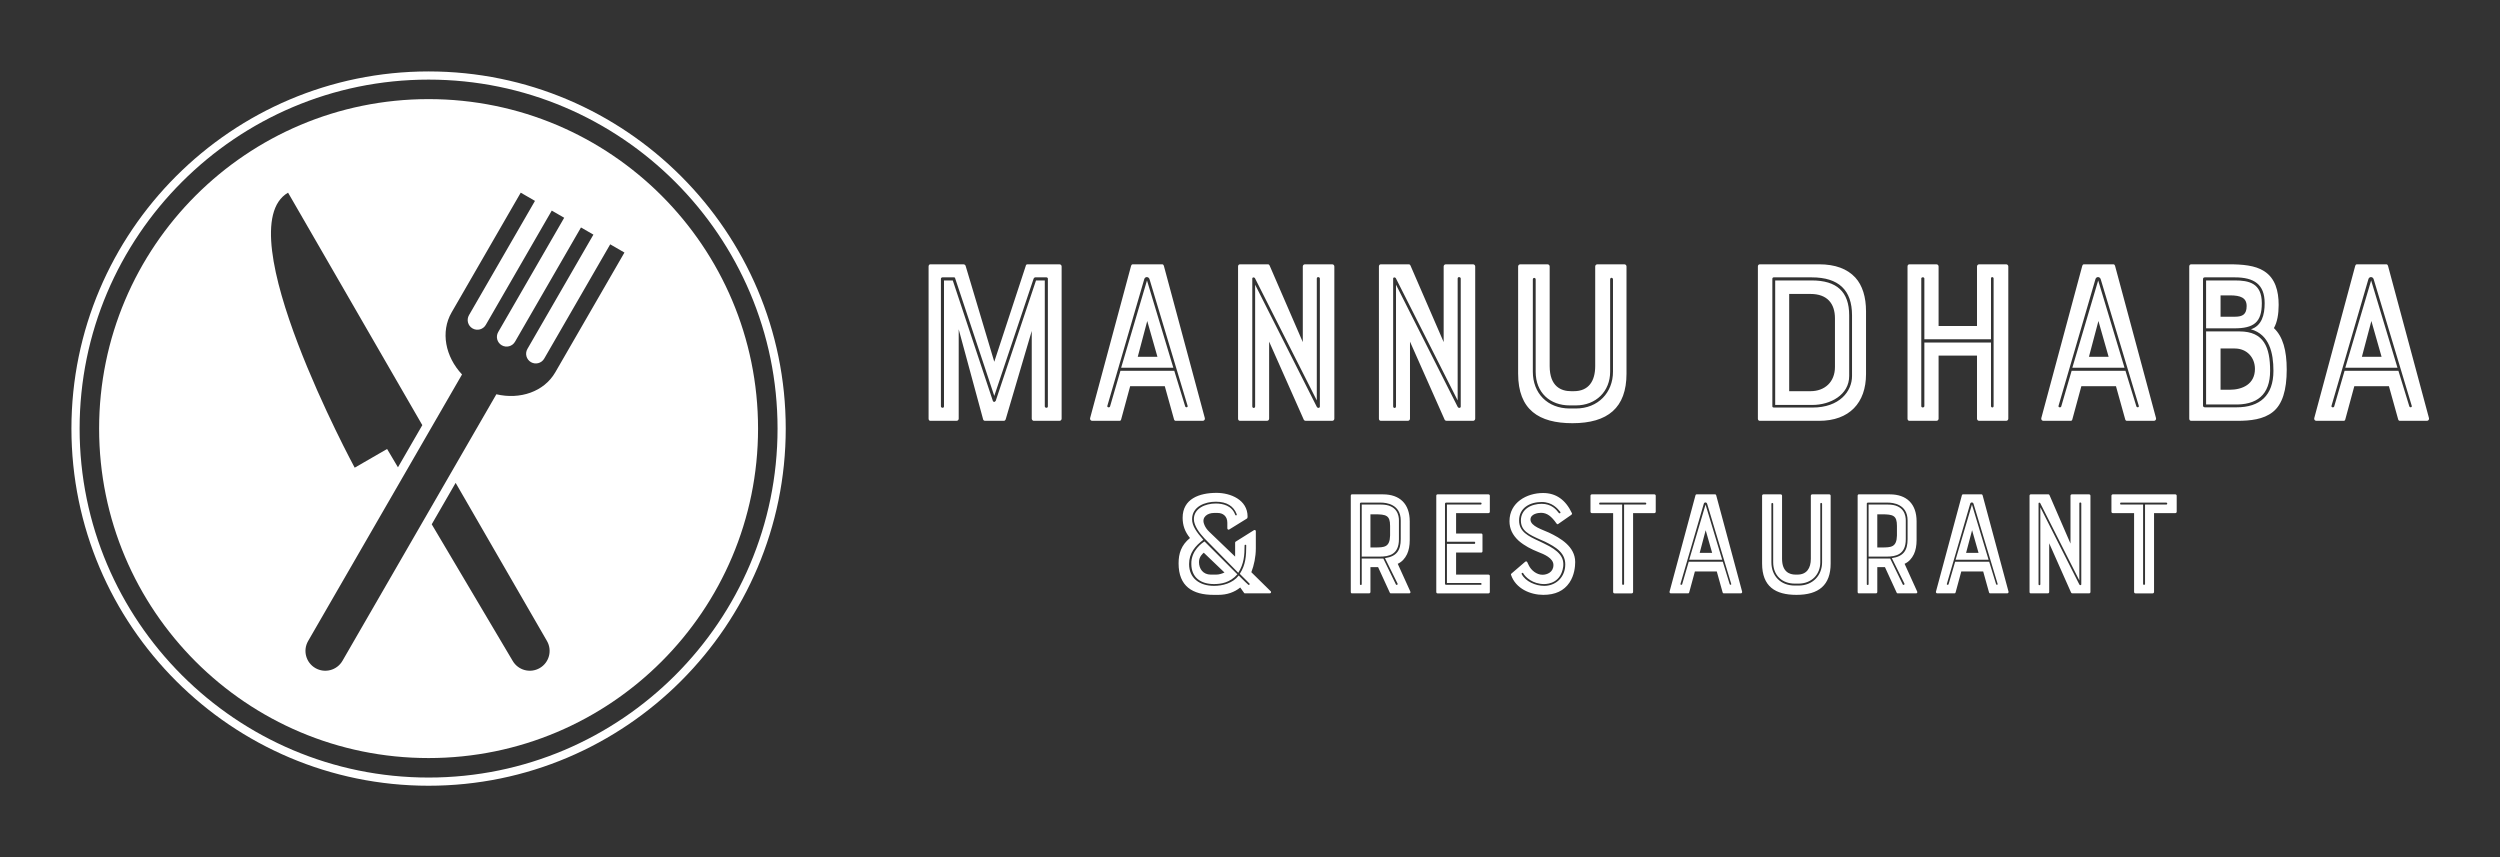 
        <svg xmlns="http://www.w3.org/2000/svg" xmlns:xlink="http://www.w3.org/1999/xlink" version="1.1" width="3181.818" height="1090.909" viewBox="0 0 3181.818 1090.909">
			
			<rect x="0" y="0" width="3181.818" height="1090.909" fill="#333333" stroke="none"/>
			
			<g transform="scale(9.091) translate(10, 10)">
				<defs id="SvgjsDefs7486"/><g id="SvgjsG7487" transform="matrix(1.146,0,0,1.146,-4.434,-4.434)" fill="#fff"><g xmlns="http://www.w3.org/2000/svg"><g><g><path d="M47.5,7.251C25.271,7.251,7.251,25.271,7.251,47.5S25.271,87.749,47.5,87.749S87.749,69.729,87.749,47.5     S69.729,7.251,47.5,7.251z M30.334,18.68l16.4,28.4l-2.975,5.151l-1.327-2.239l-3.959,2.286     C38.474,52.278,22.693,23.091,30.334,18.68z M61.076,76.757c-1.158,0.669-2.639,0.271-3.307-0.886l-9.885-16.679l2.922-5.06     l11.155,19.316C62.631,74.606,62.234,76.089,61.076,76.757z M62.979,40.625c-1.371,2.374-4.304,3.362-7.199,2.684l-18.8,32.563     c-0.669,1.157-2.149,1.555-3.308,0.887c-1.158-0.669-1.555-2.15-0.887-3.308l18.801-32.563c-2.036-2.167-2.646-5.202-1.275-7.576     l8.447-14.632l1.739,1.005l-8.062,13.961c-0.326,0.567-0.133,1.292,0.435,1.619s1.291,0.132,1.618-0.433l8.061-13.963     l1.518,0.876l-8.061,13.962c-0.328,0.566-0.135,1.29,0.433,1.618c0.567,0.327,1.292,0.132,1.618-0.434l8.061-13.962l1.518,0.876     l-8.061,13.962c-0.328,0.565-0.134,1.291,0.434,1.618c0.565,0.326,1.291,0.132,1.617-0.434l8.062-13.962l1.739,1.004     L62.979,40.625z"/></g></g><g><g><path d="M47.5,91.131c-24.059,0-43.631-19.572-43.631-43.631S23.441,3.869,47.5,3.869S91.131,23.441,91.131,47.5     S71.559,91.131,47.5,91.131z M47.5,4.869C23.994,4.869,4.869,23.993,4.869,47.5S23.994,90.131,47.5,90.131     S90.131,71.007,90.131,47.5S71.006,4.869,47.5,4.869z"/></g></g></g></g><g id="SvgjsG7488" transform="matrix(0.83,0,0,0.83,116.216,15.715)" fill="#fff"><path d="M26.64 13.6 c0.2 0 0.36 0.16 0.36 0.36 l0 25.68 c0 0.2 -0.16 0.36 -0.36 0.36 l-4.36 0 c-0.12 0 -0.32 -0.16 -0.32 -0.36 l0 -14.8 l-4.4 14.92 c-0.08 0.16 -0.16 0.24 -0.32 0.24 l-3.16 0 c-0.12 0 -0.28 -0.08 -0.32 -0.24 l-4.12 -15.2 l0 15.08 c0 0.2 -0.16 0.36 -0.36 0.36 l-4.44 0 c-0.16 0 -0.28 -0.16 -0.28 -0.36 l0 -25.68 c0 -0.2 0.12 -0.36 0.28 -0.36 l5.6 0 c0.16 0 0.32 0.12 0.36 0.24 l4.84 16.2 l5.32 -16.2 c0 -0.12 0.12 -0.24 0.28 -0.24 l5.4 0 z M24.16 37.56 c0 0.28 0.52 0.36 0.52 0 l0 -21.56 c0 -0.08 -0.12 -0.2 -0.24 -0.2 l-1.88 0 c-0.16 0 -0.2 0.12 -0.28 0.2 l-6.64 19.8 l-6.6 -19.84 c0 -0.12 -0.08 -0.16 -0.2 -0.16 l-1.96 0 c-0.12 0 -0.24 0.12 -0.24 0.24 l0 21.52 c0 0.28 0.52 0.36 0.52 0 l0 -21.24 l1.48 0 l6.76 20.32 c0.16 0.28 0.28 0.2 0.48 0 l6.8 -20.32 l1.48 0 l0 21.24 z M38.72 13.84 c0.04 -0.12 0.12 -0.24 0.28 -0.24 l4.96 0 c0.16 0 0.24 0.12 0.28 0.24 l6.92 25.72 c0.04 0.24 -0.12 0.44 -0.36 0.44 l-4.56 0 c-0.12 0 -0.24 -0.08 -0.28 -0.24 l-1.56 -5.6 l-5.84 0 l-1.52 5.6 c-0.04 0.16 -0.12 0.24 -0.28 0.24 l-4.6 0 c-0.24 0 -0.4 -0.2 -0.36 -0.44 z M39.84 29.2 l3.32 0 l-1.72 -6.04 z M46 31.56 l1.84 6 c0.08 0.24 0.52 0.2 0.4 -0.12 l-6.4 -21.28 c-0.12 -0.52 -0.8 -0.56 -0.92 0 l-6.2 21.28 c-0.12 0.28 0.32 0.4 0.44 0.16 l1.76 -6.04 l9.08 0 z M37.04 31.04 l4.36 -14.72 l4.44 14.72 l-8.8 0 z M67.68 13.96 c0 -0.2 0.16 -0.36 0.36 -0.36 l4.6 0 c0.2 0 0.36 0.16 0.36 0.36 l0 25.68 c0 0.2 -0.16 0.36 -0.36 0.36 l-4.44 0 c-0.16 0 -0.32 -0.08 -0.36 -0.2 l-5.84 -13.16 l0 13 c0 0.2 -0.16 0.36 -0.36 0.36 l-4.56 0 c-0.2 0 -0.32 -0.16 -0.32 -0.36 l0 -25.68 c0 -0.2 0.12 -0.36 0.32 -0.36 l4.72 0 c0.16 0 0.24 0.12 0.28 0.2 l5.6 12.92 l0 -12.76 z M70.56 37.6 l0 -21.6 c0 -0.28 -0.52 -0.36 -0.52 0 l0 20.56 l-10.44 -20.64 c-0.12 -0.16 -0.44 -0.16 -0.44 0.08 l0 21.56 c0 0.36 0.48 0.36 0.48 0 l0 -20.52 l10.4 20.6 c0.16 0.28 0.52 0.2 0.52 -0.04 z M91.44 13.96 c0 -0.2 0.16 -0.36 0.36 -0.36 l4.6 0 c0.2 0 0.36 0.16 0.36 0.36 l0 25.68 c0 0.2 -0.16 0.36 -0.36 0.36 l-4.44 0 c-0.16 0 -0.32 -0.08 -0.36 -0.2 l-5.84 -13.16 l0 13 c0 0.2 -0.16 0.36 -0.36 0.36 l-4.56 0 c-0.2 0 -0.32 -0.16 -0.32 -0.36 l0 -25.68 c0 -0.2 0.12 -0.36 0.32 -0.36 l4.72 0 c0.16 0 0.24 0.12 0.28 0.2 l5.6 12.92 l0 -12.76 z M94.32 37.6 l0 -21.6 c0 -0.28 -0.52 -0.36 -0.52 0 l0 20.56 l-10.44 -20.64 c-0.12 -0.16 -0.44 -0.16 -0.44 0.08 l0 21.56 c0 0.36 0.48 0.36 0.48 0 l0 -20.52 l10.4 20.6 c0.16 0.28 0.52 0.2 0.52 -0.04 z M117 30.76 l0 -16.8 c0 -0.2 0.16 -0.36 0.36 -0.36 l4.56 0 c0.2 0 0.36 0.16 0.36 0.36 l0 18.08 c0 5.76 -3.16 8.36 -9.12 8.36 c-5.64 0 -9.16 -2.24 -9.16 -8.36 l0 -18.08 c0 -0.2 0.16 -0.36 0.36 -0.36 l4.6 0 c0.2 0 0.36 0.16 0.36 0.36 l0 16.8 c0 3.48 1.96 4.24 3.6 4.24 l0.48 0 c2.48 0 3.6 -1.68 3.6 -4.24 z M106.48 16.16 l0 15.56 c0 3.6 2.44 6.2 6.24 6.2 l1 0 c3.8 0 6.28 -2.72 6.28 -6.2 l0 -15.56 c0 -0.36 -0.48 -0.4 -0.48 0 l0 15.56 c0 3.28 -2.36 5.68 -5.8 5.68 l-1 0 c-3.36 0 -5.76 -2.16 -5.76 -5.68 l0 -15.56 c0 -0.36 -0.48 -0.36 -0.48 0 z M154.76 13.6 c2.72 0 4.76 0.76 6.12 2.24 c1.2 1.32 1.8 3.28 1.8 5.68 l0 10.6 c0 4.84 -2.8 7.88 -7.92 7.88 l-10 0 c-0.2 0 -0.32 -0.16 -0.32 -0.36 l0 -25.68 c0 -0.2 0.12 -0.36 0.32 -0.36 l10 0 z M157.44 30.92 l0 -8.2 c0 -2.52 -1.32 -4.12 -4.12 -4.12 l-3.6 0 l0 16.4 l3.6 0 c2.4 0 4.12 -1.56 4.12 -4.08 z M146.88 16.04 l0 21.52 c0 0.16 0.16 0.2 0.24 0.2 l6.52 0 c4.6 0 6.68 -2.76 6.68 -5.32 l0 -10.24 c0 -4.24 -2.24 -6.4 -6.8 -6.4 l-6.4 0 c-0.08 0 -0.24 0.04 -0.24 0.24 z M159.84 22.2 l0 10.24 c0 3.2 -3.2 4.88 -6.2 4.88 l-6.28 0 l0 -21 l6.16 0 c4.2 0 6.32 1.88 6.32 5.88 z M181.4 24 l0 -10.04 c0 -0.2 0.16 -0.36 0.36 -0.36 l4.56 0 c0.2 0 0.36 0.16 0.36 0.36 l0 25.68 c0 0.2 -0.16 0.36 -0.36 0.36 l-4.56 0 c-0.2 0 -0.36 -0.16 -0.36 -0.36 l0 -10.64 l-6.48 0 l0 10.64 c0 0.2 -0.16 0.36 -0.36 0.36 l-4.56 0 c-0.2 0 -0.32 -0.16 -0.32 -0.36 l0 -25.68 c0 -0.2 0.12 -0.36 0.32 -0.36 l4.56 0 c0.2 0 0.36 0.16 0.36 0.36 l0 10.04 l6.48 0 z M172 37.52 c0 0.32 0.52 0.28 0.52 0 l0 -10.72 l11.24 0 l0 10.72 c0 0.28 0.44 0.32 0.44 0 l0 -21.52 c0 -0.28 -0.44 -0.36 -0.44 0 l0 10.24 l-11.24 0 l0 -10.24 c0 -0.28 -0.52 -0.28 -0.52 0 l0 21.52 z M199.16 13.84 c0.04 -0.12 0.12 -0.24 0.28 -0.24 l4.96 0 c0.16 0 0.24 0.12 0.28 0.24 l6.92 25.72 c0.04 0.24 -0.12 0.44 -0.36 0.44 l-4.56 0 c-0.12 0 -0.24 -0.08 -0.28 -0.24 l-1.56 -5.6 l-5.84 0 l-1.52 5.6 c-0.04 0.16 -0.12 0.24 -0.28 0.24 l-4.6 0 c-0.24 0 -0.4 -0.2 -0.36 -0.44 z M200.28 29.2 l3.32 0 l-1.72 -6.04 z M206.44 31.56 l1.84 6 c0.08 0.24 0.52 0.2 0.4 -0.12 l-6.4 -21.28 c-0.12 -0.52 -0.8 -0.56 -0.92 0 l-6.2 21.28 c-0.12 0.28 0.32 0.4 0.44 0.16 l1.76 -6.04 l9.08 0 z M197.48 31.04 l4.36 -14.72 l4.44 14.72 l-8.8 0 z M232.28 20.44 c0 1.56 -0.24 2.92 -0.8 3.92 c1.52 1.44 2.16 3.76 2.16 7 c0 3.44 -0.72 5.88 -2.36 7.16 c-1.56 1.24 -3.76 1.48 -5.96 1.48 l-7.8 0 c-0.2 0 -0.32 -0.16 -0.32 -0.36 l0 -25.68 c0 -0.2 0.12 -0.36 0.32 -0.36 l6.4 0 c2.16 0 4.4 0.16 5.92 1.16 c1.88 1.2 2.44 3.36 2.44 5.68 z M222.48 18.84 l0 3.6 l2.44 0 c1.28 0 1.96 -0.4 1.96 -1.8 s-1.04 -1.8 -2.8 -1.8 l-1.6 0 z M224 34.76 c2.2 0 4.28 -0.96 4.28 -3.52 c0 -1.92 -1.36 -3.44 -3.4 -3.44 l-2.4 0 l0 6.96 l1.52 0 z M219.52 16.12 l0 21.32 c0 0.2 0.16 0.28 0.32 0.28 l5.36 0 c3.88 0 6.2 -1.96 6.2 -6.16 c0 -3 -0.68 -6.12 -3.8 -7 c1.84 -0.6 2.32 -2.44 2.32 -4.4 c0 -3.2 -1.8 -4.36 -5.04 -4.36 l-5.04 0 c-0.24 0 -0.32 0.12 -0.32 0.32 z M224.6 37.24 l-4.56 0 l0 -12.32 l5.64 0 c4.12 0 5.16 2.68 5.16 6.64 c0 4.04 -2.2 5.84 -6.24 5.68 z M229.44 20.16 c0 3.24 -1.36 4.24 -4.64 4.24 l-4.76 0 l0 -8.08 l4.84 0 c2.36 0 4.56 0.44 4.56 3.84 z M245.2 13.84 c0.04 -0.12 0.12 -0.24 0.28 -0.24 l4.96 0 c0.16 0 0.24 0.12 0.28 0.24 l6.92 25.72 c0.04 0.24 -0.12 0.44 -0.36 0.44 l-4.56 0 c-0.12 0 -0.24 -0.08 -0.28 -0.24 l-1.56 -5.6 l-5.84 0 l-1.52 5.6 c-0.04 0.16 -0.12 0.24 -0.28 0.24 l-4.6 0 c-0.24 0 -0.4 -0.2 -0.36 -0.44 z M246.32 29.2 l3.32 0 l-1.72 -6.04 z M252.48 31.56 l1.84 6 c0.08 0.24 0.52 0.2 0.4 -0.12 l-6.4 -21.28 c-0.12 -0.52 -0.8 -0.56 -0.92 0 l-6.2 21.28 c-0.12 0.28 0.32 0.4 0.44 0.16 l1.76 -6.04 l9.08 0 z M243.52 31.04 l4.36 -14.72 l4.44 14.72 l-8.8 0 z"/></g><g id="SvgjsG7489" transform="matrix(1.05,0,0,1.05,153.131,52.07)" fill="#fff"><path d="M11.48 17.18 l2.56 2.52 c0.14 0.1 0.06 0.3 -0.1 0.3 l-3.3 0 c-0.06 0 -0.1 0 -0.14 -0.08 l-0.5 -0.7 c-0.78 0.64 -1.78 0.98 -2.92 0.98 l-0.64 0 c-2.8 0 -4.66 -1.14 -4.66 -4.2 c0 -1.3 0.34 -2.42 1.52 -3.38 c-0.7 -0.86 -0.98 -1.72 -0.98 -2.7 c0 -2.52 2.22 -3.32 4.52 -3.32 c1.86 0 4.14 0.92 4.14 3.16 c0 0.16 -0.04 0.24 -0.08 0.26 l-2.36 1.46 c-0.12 0.08 -0.26 0 -0.26 -0.16 l0 -0.74 c0 -0.88 -0.6 -1.3 -1.28 -1.3 l-0.52 0 c-0.8 0 -1.66 0.52 -1.3 1.48 c0.12 0.36 0.36 0.72 0.72 1.06 l3.42 3.28 l0 -1.84 c0 -0.08 0.02 -0.14 0.08 -0.16 l2.42 -1.52 c0.12 -0.08 0.26 0 0.26 0.12 l0 2.3 c0 1.12 -0.24 2.26 -0.6 3.18 z M6.78 17.5 c0.4 0 0.76 -0.12 1.12 -0.28 l-2.76 -2.64 c-0.12 0.1 -0.64 0.52 -0.64 1.24 c0 0.9 0.54 1.68 1.58 1.68 l0.7 0 z M11.22 18.82 c0.06 0 0.06 -0.1 0 -0.14 c0 -0.02 -0.52 -0.52 -1.28 -1.28 c0.8 -1.22 0.86 -2.42 0.86 -3.78 c0 -0.14 -0.22 -0.14 -0.22 0 c0 1.28 -0.08 2.44 -0.84 3.64 l-4.52 -4.6 c-0.62 -0.66 -1.4 -1.66 -1.4 -2.56 c0 -1.4 1.48 -2.08 2.92 -2.08 c0.96 0 2.14 0.28 2.58 1.48 c0.08 0.2 0.28 0.1 0.2 -0.08 c-0.4 -1.04 -1.3 -1.64 -2.78 -1.64 c-1.4 0 -3.16 0.62 -3.16 2.34 c0 0.9 0.62 1.74 1.5 2.74 c-1.08 0.82 -1.9 1.76 -1.9 3.24 c0 1.88 1.4 2.9 3.32 2.9 c1.14 0 2.5 -0.34 3.3 -1.38 c0.72 0.74 1.24 1.2 1.24 1.2 c0.04 0.04 0.08 0.06 0.1 0.06 c0.06 0 0.08 -0.02 0.08 -0.06 z M5.24 13.08 l4.38 4.38 c-1 1.14 -2.22 1.3 -3.12 1.3 c-1.76 0 -3 -0.86 -3.02 -2.66 c-0.06 -1.84 1.52 -2.88 1.76 -3.02 z M32.24 14.78 c-0.28 0.58 -0.68 1.02 -1.24 1.28 l1.68 3.7 c0.06 0.12 -0.02 0.24 -0.14 0.24 l-2.46 0 c-0.08 0 -0.12 -0.04 -0.14 -0.1 l-1.56 -3.4 l-1.02 0 l0 3.32 c0 0.1 -0.08 0.18 -0.18 0.18 l-2.3 0 c-0.08 0 -0.14 -0.08 -0.14 -0.18 l0 -12.84 c0 -0.1 0.06 -0.18 0.14 -0.18 l4.16 0 c2.22 0 3.56 1.26 3.56 3.6 l0 2.52 c0 0.7 -0.12 1.36 -0.36 1.86 z M29.98 12.3 l0 -1.3 c0 -1.4 -0.52 -1.54 -2.04 -1.54 l-0.58 0 l0 4.42 l0.58 0 c1.26 0 2 -0.02 2.04 -1.58 z M26.2 18.78 l0 -3.42 l2.88 0 l1.68 3.46 c0.04 0.1 0.28 0.06 0.22 -0.12 l-1.68 -3.4 c1.56 -0.22 2.1 -1.04 2.1 -2.52 l0 -2.5 c0 -2.2 -2 -2.38 -2.62 -2.38 l-2.7 0 c-0.04 0 -0.12 0.06 -0.12 0.12 l0 10.76 c0 0.14 0.24 0.14 0.24 0 z M31.16 10.28 l0 2.5 c0 2.04 -1.3 2.32 -2.56 2.32 l-2.4 0 l0 -6.94 l2.58 0 c2.16 0 2.38 1.46 2.38 2.12 z M36.3 20 c-0.1 0 -0.16 -0.08 -0.16 -0.18 l0 -12.84 c0 -0.1 0.06 -0.18 0.16 -0.18 l6.8 0 c0.1 0 0.18 0.08 0.18 0.18 l0 2.14 c0 0.1 -0.08 0.18 -0.18 0.18 l-4.32 0 l0 2.72 l3.36 0 c0.1 0 0.16 0.08 0.16 0.18 l0 2.18 c0 0.1 -0.06 0.18 -0.16 0.18 l-3.36 0 l0 2.94 l4.32 0 c0.1 0 0.18 0.08 0.18 0.18 l0 2.14 c0 0.1 -0.08 0.18 -0.18 0.18 l-6.8 0 z M37.3 8.06 l0 10.64 c0 0.12 0.08 0.16 0.16 0.16 l4.6 0 c0.18 0 0.14 -0.24 0 -0.24 l-4.5 0 l0 -5.22 l3.68 0 c0.12 0 0.12 -0.28 0 -0.28 l-3.68 0 l0 -4.96 l4.5 0 c0.14 0 0.18 -0.26 0 -0.26 l-4.6 0 c-0.08 0 -0.16 0.06 -0.16 0.16 z M51.16 11.9 c1.52 0.72 3.5 1.86 3.5 3.92 c0 0.6 -0.1 1.76 -0.76 2.74 c-0.74 1.1 -1.9 1.64 -3.5 1.64 c-1.7 0 -3.68 -0.82 -4.3 -2.68 c-0.02 -0.06 0 -0.12 0.06 -0.16 l1.84 -1.58 c0.08 -0.06 0.2 -0.06 0.26 0.04 c0.04 0.1 0.12 0.26 0.22 0.46 c0.3 0.62 1.02 1.24 1.82 1.24 c0.62 0 1.46 -0.34 1.46 -1.3 c0 -0.92 -1.26 -1.44 -2.04 -1.74 c-0.9 -0.36 -1.82 -0.82 -2.6 -1.5 c-0.82 -0.76 -1.22 -1.6 -1.22 -2.6 c0 -2.5 2.3 -3.76 4.48 -3.76 c1.72 0 3 0.9 3.84 2.68 c0.04 0.08 0 0.18 -0.06 0.22 l-1.78 1.24 c-0.08 0.04 -0.12 0.04 -0.2 -0.06 c-0.68 -0.98 -1.28 -1.44 -2.08 -1.44 c-0.42 0 -1.4 0.16 -1.4 0.9 c0 0.9 1.66 1.36 2.46 1.74 z M47.52 17.42 c0.5 1 1.88 1.58 3 1.58 c1.46 0 2.64 -1 2.8 -2.52 c0.2 -1.86 -1.26 -2.66 -2.7 -3.38 l-0.64 -0.28 c-1.48 -0.66 -2.56 -1.16 -2.56 -2.54 c0 -1.52 1.4 -2.22 2.78 -2.22 c1.26 0 1.92 0.74 2.26 1.2 c0.12 0.16 0.32 0.02 0.2 -0.14 c-0.34 -0.42 -1.06 -1.3 -2.46 -1.3 c-1.58 0 -3.02 0.78 -3.02 2.46 c0 1.5 1.2 2.08 2.72 2.78 l0.62 0.3 c1.98 0.94 2.7 1.82 2.54 3.1 c-0.3 2.04 -1.86 2.3 -2.54 2.3 c-1.5 0 -2.5 -0.9 -2.8 -1.46 c-0.1 -0.1 -0.24 0 -0.2 0.12 z M59.72 9.3 l-2.84 0 c-0.1 0 -0.18 -0.08 -0.18 -0.18 l0 -2.14 c0 -0.1 0.08 -0.18 0.18 -0.18 l8.34 0 c0.1 0 0.18 0.08 0.18 0.18 l0 2.14 c0 0.1 -0.08 0.18 -0.18 0.18 l-2.84 0 l0 10.52 c0 0.1 -0.08 0.18 -0.18 0.18 l-2.3 0 c-0.1 0 -0.18 -0.08 -0.18 -0.18 l0 -10.52 z M64 7.9 l-6.04 0 c-0.14 0 -0.14 0.26 0 0.26 l2.96 0 l0 10.6 c0 0.14 0.26 0.14 0.26 0 l0 -10.6 l2.82 0 c0.2 0 0.18 -0.26 0 -0.26 z M70.7 6.92 c0.02 -0.06 0.06 -0.12 0.14 -0.12 l2.48 0 c0.08 0 0.12 0.06 0.14 0.12 l3.46 12.86 c0.02 0.12 -0.06 0.22 -0.18 0.22 l-2.28 0 c-0.06 0 -0.12 -0.04 -0.14 -0.12 l-0.78 -2.8 l-2.92 0 l-0.76 2.8 c-0.02 0.08 -0.06 0.12 -0.14 0.12 l-2.3 0 c-0.12 0 -0.2 -0.1 -0.18 -0.22 z M71.26 14.6 l1.66 0 l-0.86 -3.02 z M74.34 15.78 l0.92 3 c0.04 0.12 0.26 0.1 0.2 -0.06 l-3.2 -10.64 c-0.06 -0.26 -0.4 -0.28 -0.46 0 l-3.1 10.64 c-0.06 0.14 0.16 0.2 0.22 0.08 l0.88 -3.02 l4.54 0 z M69.86 15.52 l2.18 -7.36 l2.22 7.36 l-4.4 0 z M86.08 15.38 l0 -8.4 c0 -0.1 0.08 -0.18 0.18 -0.18 l2.28 0 c0.1 0 0.18 0.08 0.18 0.18 l0 9.04 c0 2.88 -1.58 4.18 -4.56 4.18 c-2.82 0 -4.58 -1.12 -4.58 -4.18 l0 -9.04 c0 -0.1 0.08 -0.18 0.18 -0.18 l2.3 0 c0.1 0 0.18 0.08 0.18 0.18 l0 8.4 c0 1.74 0.98 2.12 1.8 2.12 l0.24 0 c1.24 0 1.8 -0.84 1.8 -2.12 z M80.82 8.08 l0 7.78 c0 1.8 1.22 3.1 3.12 3.1 l0.5 0 c1.9 0 3.14 -1.36 3.14 -3.1 l0 -7.78 c0 -0.18 -0.24 -0.2 -0.24 0 l0 7.78 c0 1.64 -1.18 2.84 -2.9 2.84 l-0.5 0 c-1.68 0 -2.88 -1.08 -2.88 -2.84 l0 -7.78 c0 -0.18 -0.24 -0.18 -0.24 0 z M99.82 14.78 c-0.28 0.58 -0.68 1.02 -1.24 1.28 l1.68 3.7 c0.06 0.12 -0.02 0.24 -0.14 0.24 l-2.46 0 c-0.08 0 -0.12 -0.04 -0.14 -0.1 l-1.56 -3.4 l-1.02 0 l0 3.32 c0 0.1 -0.08 0.18 -0.18 0.18 l-2.3 0 c-0.08 0 -0.14 -0.08 -0.14 -0.18 l0 -12.84 c0 -0.1 0.06 -0.18 0.14 -0.18 l4.16 0 c2.22 0 3.56 1.26 3.56 3.6 l0 2.52 c0 0.7 -0.12 1.36 -0.36 1.86 z M97.56 12.3 l0 -1.3 c0 -1.4 -0.52 -1.54 -2.04 -1.54 l-0.58 0 l0 4.42 l0.58 0 c1.26 0 2 -0.02 2.04 -1.58 z M93.78 18.78 l0 -3.42 l2.88 0 l1.68 3.46 c0.04 0.1 0.28 0.06 0.22 -0.12 l-1.68 -3.4 c1.56 -0.22 2.1 -1.04 2.1 -2.52 l0 -2.5 c0 -2.2 -2 -2.38 -2.62 -2.38 l-2.7 0 c-0.04 0 -0.12 0.06 -0.12 0.12 l0 10.76 c0 0.14 0.24 0.14 0.24 0 z M98.74 10.28 l0 2.5 c0 2.04 -1.3 2.32 -2.56 2.32 l-2.4 0 l0 -6.94 l2.58 0 c2.16 0 2.38 1.46 2.38 2.12 z M106.22 6.92 c0.02 -0.06 0.06 -0.12 0.14 -0.12 l2.48 0 c0.08 0 0.12 0.06 0.14 0.12 l3.46 12.86 c0.02 0.12 -0.06 0.22 -0.18 0.22 l-2.28 0 c-0.06 0 -0.12 -0.04 -0.14 -0.12 l-0.78 -2.8 l-2.92 0 l-0.76 2.8 c-0.02 0.08 -0.06 0.12 -0.14 0.12 l-2.3 0 c-0.12 0 -0.2 -0.1 -0.18 -0.22 z M106.78 14.6 l1.66 0 l-0.86 -3.02 z M109.86 15.78 l0.92 3 c0.04 0.12 0.26 0.1 0.2 -0.06 l-3.2 -10.64 c-0.06 -0.26 -0.4 -0.28 -0.46 0 l-3.1 10.64 c-0.06 0.14 0.16 0.2 0.22 0.08 l0.88 -3.02 l4.54 0 z M105.38 15.52 l2.18 -7.36 l2.22 7.36 l-4.4 0 z M120.7 6.98 c0 -0.1 0.08 -0.18 0.18 -0.18 l2.3 0 c0.1 0 0.18 0.08 0.18 0.18 l0 12.84 c0 0.1 -0.08 0.18 -0.18 0.18 l-2.22 0 c-0.08 0 -0.16 -0.04 -0.18 -0.1 l-2.92 -6.58 l0 6.5 c0 0.1 -0.08 0.18 -0.18 0.18 l-2.28 0 c-0.1 0 -0.16 -0.08 -0.16 -0.18 l0 -12.84 c0 -0.1 0.06 -0.18 0.16 -0.18 l2.36 0 c0.08 0 0.12 0.06 0.14 0.1 l2.8 6.46 l0 -6.38 z M122.14 18.8 l0 -10.8 c0 -0.14 -0.26 -0.18 -0.26 0 l0 10.28 l-5.22 -10.32 c-0.06 -0.08 -0.22 -0.08 -0.22 0.04 l0 10.78 c0 0.18 0.24 0.18 0.24 0 l0 -10.26 l5.2 10.3 c0.08 0.14 0.26 0.1 0.26 -0.02 z M129.18 9.3 l-2.84 0 c-0.1 0 -0.18 -0.08 -0.18 -0.18 l0 -2.14 c0 -0.1 0.08 -0.18 0.18 -0.18 l8.34 0 c0.1 0 0.18 0.08 0.18 0.18 l0 2.14 c0 0.1 -0.08 0.18 -0.18 0.18 l-2.84 0 l0 10.52 c0 0.1 -0.08 0.18 -0.18 0.18 l-2.3 0 c-0.1 0 -0.18 -0.08 -0.18 -0.18 l0 -10.52 z M133.46 7.9 l-6.04 0 c-0.14 0 -0.14 0.26 0 0.26 l2.96 0 l0 10.6 c0 0.14 0.26 0.14 0.26 0 l0 -10.6 l2.82 0 c0.2 0 0.18 -0.26 0 -0.26 z"/></g>
			</g>
		</svg>
	